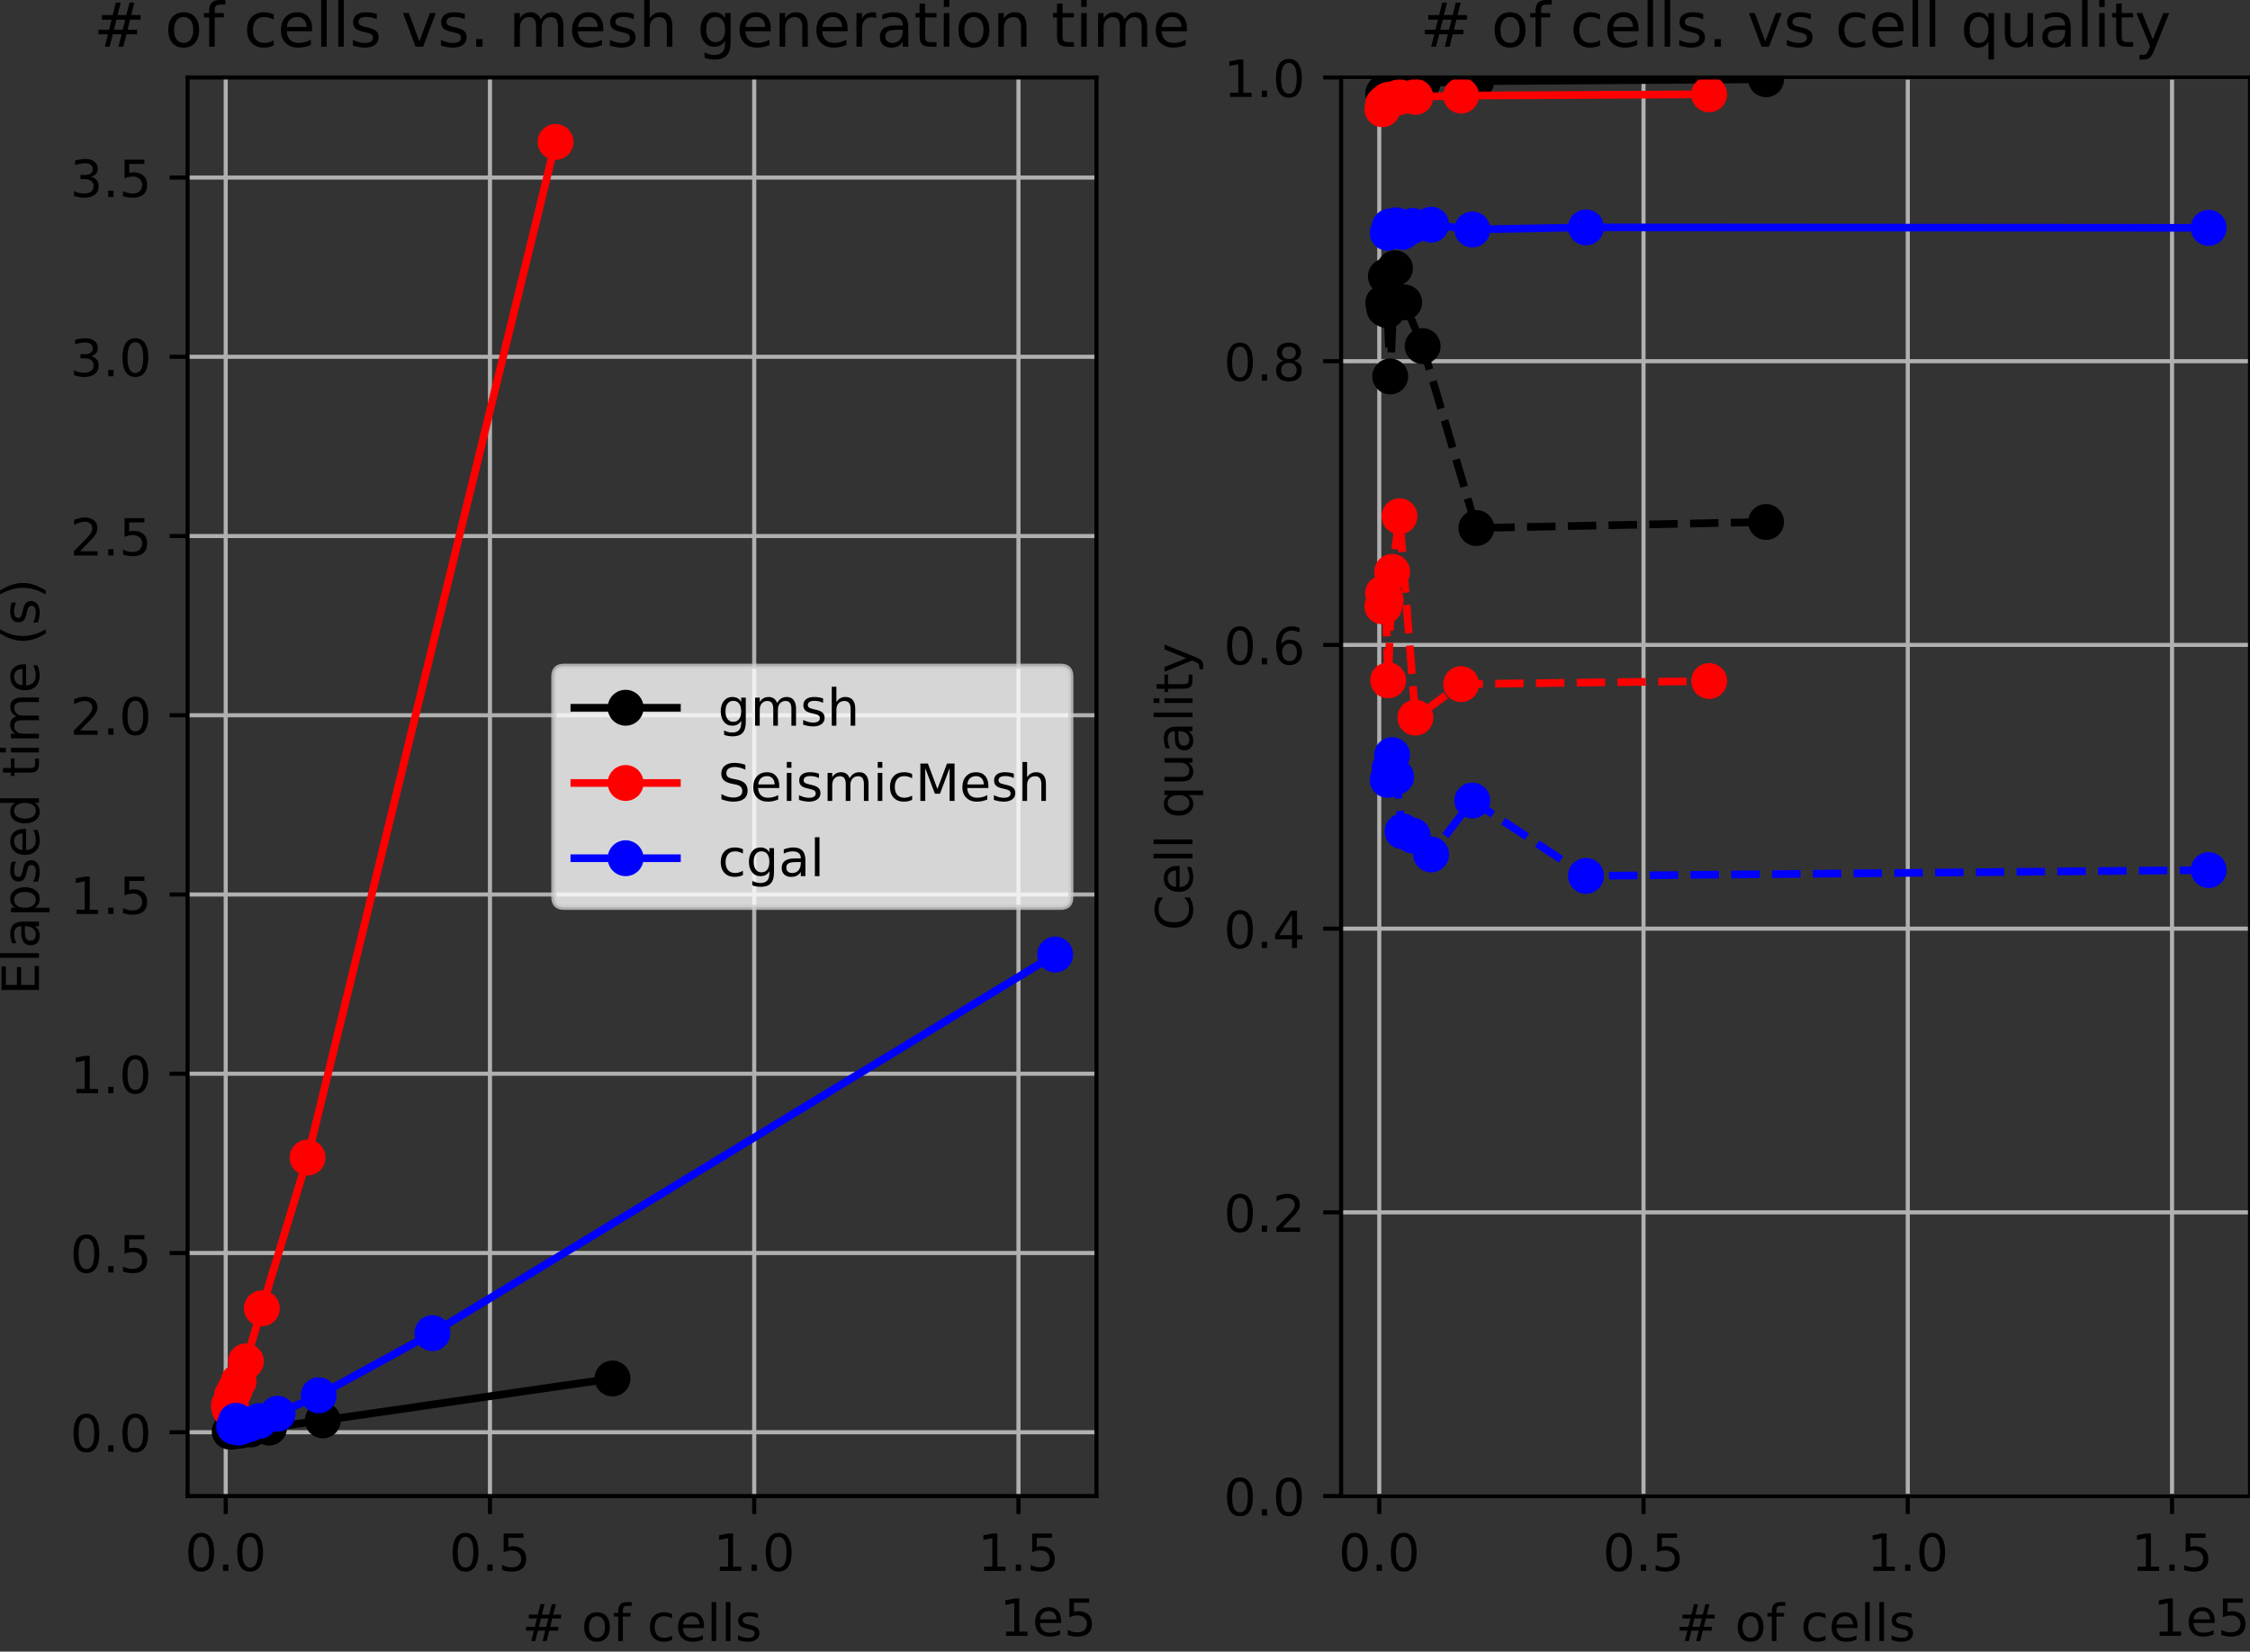 <?xml version="1.0" encoding="utf-8" standalone="no"?>
<!DOCTYPE svg PUBLIC "-//W3C//DTD SVG 1.1//EN"
  "http://www.w3.org/Graphics/SVG/1.1/DTD/svg11.dtd">
<!-- Created with matplotlib (https://matplotlib.org/) -->
<svg height="322.234pt" version="1.1" viewBox="0 0 438.861 322.234" width="438.861pt" xmlns="http://www.w3.org/2000/svg" xmlns:xlink="http://www.w3.org/1999/xlink">
 <rect x="0" y="0" width="438.861" height="322.234" fill="#333333" stroke="none"/>
 <defs>
  <style type="text/css">*{stroke-linecap:butt;stroke-linejoin:round;}</style>
 </defs>
 <g id="figure_1">
  <g id="patch_1">
   <path d="M 0 322.234 
L 438.861 322.234 
L 438.861 0 
L 0 0 
z
" style="fill:none;"/>
  </g>
  <g id="axes_1">
   <g id="patch_2">
    <path d="M 36.581 291.878 
L 213.861 291.878 
L 213.861 15.118 
L 36.581 15.118 
z
" style="fill:none;"/>
   </g>
   <g id="matplotlib.axis_1">
    <g id="xtick_1">
     <g id="line2d_1">
      <path clip-path="url(#pc0ea2ada27)" d="M 44.025 291.878 
L 44.025 15.118 
" style="fill:none;stroke:#b0b0b0;stroke-linecap:square;stroke-width:0.8;"/>
     </g>
     <g id="line2d_2">
      <defs>
       <path d="M 0 0 
L 0 3.5 
" id="md527a0ae87" style="stroke:#000000;stroke-width:0.8;"/>
      </defs>
      <g>
       <use style="stroke:#000000;stroke-width:0.8;" x="44.025" xlink:href="#md527a0ae87" y="291.878"/>
      </g>
     </g>
     <g id="text_1">
      <!-- 0.0 -->
      <g transform="translate(36.073 306.477)scale(0.1 -0.1)">
       <defs>
        <path d="M 31.781 66.406 
Q 24.172 66.406 20.328 58.906 
Q 16.5 51.422 16.5 36.375 
Q 16.5 21.391 20.328 13.891 
Q 24.172 6.391 31.781 6.391 
Q 39.453 6.391 43.281 13.891 
Q 47.125 21.391 47.125 36.375 
Q 47.125 51.422 43.281 58.906 
Q 39.453 66.406 31.781 66.406 
z
M 31.781 74.219 
Q 44.047 74.219 50.516 64.516 
Q 56.984 54.828 56.984 36.375 
Q 56.984 17.969 50.516 8.266 
Q 44.047 -1.422 31.781 -1.422 
Q 19.531 -1.422 13.062 8.266 
Q 6.594 17.969 6.594 36.375 
Q 6.594 54.828 13.062 64.516 
Q 19.531 74.219 31.781 74.219 
z
" id="DejaVuSans-48"/>
        <path d="M 10.688 12.406 
L 21 12.406 
L 21 0 
L 10.688 0 
z
" id="DejaVuSans-46"/>
       </defs>
       <use xlink:href="#DejaVuSans-48"/>
       <use x="63.623" xlink:href="#DejaVuSans-46"/>
       <use x="95.41" xlink:href="#DejaVuSans-48"/>
      </g>
     </g>
    </g>
    <g id="xtick_2">
     <g id="line2d_3">
      <path clip-path="url(#pc0ea2ada27)" d="M 95.568 291.878 
L 95.568 15.118 
" style="fill:none;stroke:#b0b0b0;stroke-linecap:square;stroke-width:0.8;"/>
     </g>
     <g id="line2d_4">
      <g>
       <use style="stroke:#000000;stroke-width:0.8;" x="95.568" xlink:href="#md527a0ae87" y="291.878"/>
      </g>
     </g>
     <g id="text_2">
      <!-- 0.5 -->
      <g transform="translate(87.616 306.477)scale(0.1 -0.1)">
       <defs>
        <path d="M 10.797 72.906 
L 49.516 72.906 
L 49.516 64.594 
L 19.828 64.594 
L 19.828 46.734 
Q 21.969 47.469 24.109 47.828 
Q 26.266 48.188 28.422 48.188 
Q 40.625 48.188 47.75 41.5 
Q 54.891 34.812 54.891 23.391 
Q 54.891 11.625 47.562 5.094 
Q 40.234 -1.422 26.906 -1.422 
Q 22.312 -1.422 17.547 -0.641 
Q 12.797 0.141 7.719 1.703 
L 7.719 11.625 
Q 12.109 9.234 16.797 8.062 
Q 21.484 6.891 26.703 6.891 
Q 35.156 6.891 40.078 11.328 
Q 45.016 15.766 45.016 23.391 
Q 45.016 31 40.078 35.438 
Q 35.156 39.891 26.703 39.891 
Q 22.75 39.891 18.812 39.016 
Q 14.891 38.141 10.797 36.281 
z
" id="DejaVuSans-53"/>
       </defs>
       <use xlink:href="#DejaVuSans-48"/>
       <use x="63.623" xlink:href="#DejaVuSans-46"/>
       <use x="95.41" xlink:href="#DejaVuSans-53"/>
      </g>
     </g>
    </g>
    <g id="xtick_3">
     <g id="line2d_5">
      <path clip-path="url(#pc0ea2ada27)" d="M 147.11 291.878 
L 147.11 15.118 
" style="fill:none;stroke:#b0b0b0;stroke-linecap:square;stroke-width:0.8;"/>
     </g>
     <g id="line2d_6">
      <g>
       <use style="stroke:#000000;stroke-width:0.8;" x="147.11" xlink:href="#md527a0ae87" y="291.878"/>
      </g>
     </g>
     <g id="text_3">
      <!-- 1.0 -->
      <g transform="translate(139.159 306.477)scale(0.1 -0.1)">
       <defs>
        <path d="M 12.406 8.297 
L 28.516 8.297 
L 28.516 63.922 
L 10.984 60.406 
L 10.984 69.391 
L 28.422 72.906 
L 38.281 72.906 
L 38.281 8.297 
L 54.391 8.297 
L 54.391 0 
L 12.406 0 
z
" id="DejaVuSans-49"/>
       </defs>
       <use xlink:href="#DejaVuSans-49"/>
       <use x="63.623" xlink:href="#DejaVuSans-46"/>
       <use x="95.41" xlink:href="#DejaVuSans-48"/>
      </g>
     </g>
    </g>
    <g id="xtick_4">
     <g id="line2d_7">
      <path clip-path="url(#pc0ea2ada27)" d="M 198.653 291.878 
L 198.653 15.118 
" style="fill:none;stroke:#b0b0b0;stroke-linecap:square;stroke-width:0.8;"/>
     </g>
     <g id="line2d_8">
      <g>
       <use style="stroke:#000000;stroke-width:0.8;" x="198.653" xlink:href="#md527a0ae87" y="291.878"/>
      </g>
     </g>
     <g id="text_4">
      <!-- 1.5 -->
      <g transform="translate(190.702 306.477)scale(0.1 -0.1)">
       <use xlink:href="#DejaVuSans-49"/>
       <use x="63.623" xlink:href="#DejaVuSans-46"/>
       <use x="95.41" xlink:href="#DejaVuSans-53"/>
      </g>
     </g>
    </g>
    <g id="text_5">
     <!-- # of cells -->
     <g transform="translate(101.825 320.155)scale(0.1 -0.1)">
      <defs>
       <path d="M 51.125 44 
L 36.922 44 
L 32.812 27.688 
L 47.125 27.688 
z
M 43.797 71.781 
L 38.719 51.516 
L 52.984 51.516 
L 58.109 71.781 
L 65.922 71.781 
L 60.891 51.516 
L 76.125 51.516 
L 76.125 44 
L 58.984 44 
L 54.984 27.688 
L 70.516 27.688 
L 70.516 20.219 
L 53.078 20.219 
L 48 0 
L 40.188 0 
L 45.219 20.219 
L 30.906 20.219 
L 25.875 0 
L 18.016 0 
L 23.094 20.219 
L 7.719 20.219 
L 7.719 27.688 
L 24.906 27.688 
L 29 44 
L 13.281 44 
L 13.281 51.516 
L 30.906 51.516 
L 35.891 71.781 
z
" id="DejaVuSans-35"/>
       <path id="DejaVuSans-32"/>
       <path d="M 30.609 48.391 
Q 23.391 48.391 19.188 42.75 
Q 14.984 37.109 14.984 27.297 
Q 14.984 17.484 19.156 11.844 
Q 23.344 6.203 30.609 6.203 
Q 37.797 6.203 41.984 11.859 
Q 46.188 17.531 46.188 27.297 
Q 46.188 37.016 41.984 42.703 
Q 37.797 48.391 30.609 48.391 
z
M 30.609 56 
Q 42.328 56 49.016 48.375 
Q 55.719 40.766 55.719 27.297 
Q 55.719 13.875 49.016 6.219 
Q 42.328 -1.422 30.609 -1.422 
Q 18.844 -1.422 12.172 6.219 
Q 5.516 13.875 5.516 27.297 
Q 5.516 40.766 12.172 48.375 
Q 18.844 56 30.609 56 
z
" id="DejaVuSans-111"/>
       <path d="M 37.109 75.984 
L 37.109 68.5 
L 28.516 68.5 
Q 23.688 68.5 21.797 66.547 
Q 19.922 64.594 19.922 59.516 
L 19.922 54.688 
L 34.719 54.688 
L 34.719 47.703 
L 19.922 47.703 
L 19.922 0 
L 10.891 0 
L 10.891 47.703 
L 2.297 47.703 
L 2.297 54.688 
L 10.891 54.688 
L 10.891 58.5 
Q 10.891 67.625 15.141 71.797 
Q 19.391 75.984 28.609 75.984 
z
" id="DejaVuSans-102"/>
       <path d="M 48.781 52.594 
L 48.781 44.188 
Q 44.969 46.297 41.141 47.344 
Q 37.312 48.391 33.406 48.391 
Q 24.656 48.391 19.812 42.844 
Q 14.984 37.312 14.984 27.297 
Q 14.984 17.281 19.812 11.734 
Q 24.656 6.203 33.406 6.203 
Q 37.312 6.203 41.141 7.25 
Q 44.969 8.297 48.781 10.406 
L 48.781 2.094 
Q 45.016 0.344 40.984 -0.531 
Q 36.969 -1.422 32.422 -1.422 
Q 20.062 -1.422 12.781 6.344 
Q 5.516 14.109 5.516 27.297 
Q 5.516 40.672 12.859 48.328 
Q 20.219 56 33.016 56 
Q 37.156 56 41.109 55.141 
Q 45.062 54.297 48.781 52.594 
z
" id="DejaVuSans-99"/>
       <path d="M 56.203 29.594 
L 56.203 25.203 
L 14.891 25.203 
Q 15.484 15.922 20.484 11.062 
Q 25.484 6.203 34.422 6.203 
Q 39.594 6.203 44.453 7.469 
Q 49.312 8.734 54.109 11.281 
L 54.109 2.781 
Q 49.266 0.734 44.188 -0.344 
Q 39.109 -1.422 33.891 -1.422 
Q 20.797 -1.422 13.156 6.188 
Q 5.516 13.812 5.516 26.812 
Q 5.516 40.234 12.766 48.109 
Q 20.016 56 32.328 56 
Q 43.359 56 49.781 48.891 
Q 56.203 41.797 56.203 29.594 
z
M 47.219 32.234 
Q 47.125 39.594 43.094 43.984 
Q 39.062 48.391 32.422 48.391 
Q 24.906 48.391 20.391 44.141 
Q 15.875 39.891 15.188 32.172 
z
" id="DejaVuSans-101"/>
       <path d="M 9.422 75.984 
L 18.406 75.984 
L 18.406 0 
L 9.422 0 
z
" id="DejaVuSans-108"/>
       <path d="M 44.281 53.078 
L 44.281 44.578 
Q 40.484 46.531 36.375 47.5 
Q 32.281 48.484 27.875 48.484 
Q 21.188 48.484 17.844 46.438 
Q 14.5 44.391 14.5 40.281 
Q 14.5 37.156 16.891 35.375 
Q 19.281 33.594 26.516 31.984 
L 29.594 31.297 
Q 39.156 29.25 43.188 25.516 
Q 47.219 21.781 47.219 15.094 
Q 47.219 7.469 41.188 3.016 
Q 35.156 -1.422 24.609 -1.422 
Q 20.219 -1.422 15.453 -0.562 
Q 10.688 0.297 5.422 2 
L 5.422 11.281 
Q 10.406 8.688 15.234 7.391 
Q 20.062 6.109 24.812 6.109 
Q 31.156 6.109 34.562 8.281 
Q 37.984 10.453 37.984 14.406 
Q 37.984 18.062 35.516 20.016 
Q 33.062 21.969 24.703 23.781 
L 21.578 24.516 
Q 13.234 26.266 9.516 29.906 
Q 5.812 33.547 5.812 39.891 
Q 5.812 47.609 11.281 51.797 
Q 16.75 56 26.812 56 
Q 31.781 56 36.172 55.266 
Q 40.578 54.547 44.281 53.078 
z
" id="DejaVuSans-115"/>
      </defs>
      <use xlink:href="#DejaVuSans-35"/>
      <use x="83.789" xlink:href="#DejaVuSans-32"/>
      <use x="115.576" xlink:href="#DejaVuSans-111"/>
      <use x="176.758" xlink:href="#DejaVuSans-102"/>
      <use x="211.963" xlink:href="#DejaVuSans-32"/>
      <use x="243.75" xlink:href="#DejaVuSans-99"/>
      <use x="298.73" xlink:href="#DejaVuSans-101"/>
      <use x="360.254" xlink:href="#DejaVuSans-108"/>
      <use x="388.037" xlink:href="#DejaVuSans-108"/>
      <use x="415.82" xlink:href="#DejaVuSans-115"/>
     </g>
    </g>
    <g id="text_6">
     <!-- 1e5 -->
     <g transform="translate(194.983 319.155)scale(0.1 -0.1)">
      <use xlink:href="#DejaVuSans-49"/>
      <use x="63.623" xlink:href="#DejaVuSans-101"/>
      <use x="125.146" xlink:href="#DejaVuSans-53"/>
     </g>
    </g>
   </g>
   <g id="matplotlib.axis_2">
    <g id="ytick_1">
     <g id="line2d_9">
      <path clip-path="url(#pc0ea2ada27)" d="M 36.581 279.426 
L 213.861 279.426 
" style="fill:none;stroke:#b0b0b0;stroke-linecap:square;stroke-width:0.8;"/>
     </g>
     <g id="line2d_10">
      <defs>
       <path d="M 0 0 
L -3.5 0 
" id="m353cabb10c" style="stroke:#000000;stroke-width:0.8;"/>
      </defs>
      <g>
       <use style="stroke:#000000;stroke-width:0.8;" x="36.581" xlink:href="#m353cabb10c" y="279.426"/>
      </g>
     </g>
     <g id="text_7">
      <!-- 0.0 -->
      <g transform="translate(13.678 283.225)scale(0.1 -0.1)">
       <use xlink:href="#DejaVuSans-48"/>
       <use x="63.623" xlink:href="#DejaVuSans-46"/>
       <use x="95.41" xlink:href="#DejaVuSans-48"/>
      </g>
     </g>
    </g>
    <g id="ytick_2">
     <g id="line2d_11">
      <path clip-path="url(#pc0ea2ada27)" d="M 36.581 244.456 
L 213.861 244.456 
" style="fill:none;stroke:#b0b0b0;stroke-linecap:square;stroke-width:0.8;"/>
     </g>
     <g id="line2d_12">
      <g>
       <use style="stroke:#000000;stroke-width:0.8;" x="36.581" xlink:href="#m353cabb10c" y="244.456"/>
      </g>
     </g>
     <g id="text_8">
      <!-- 0.5 -->
      <g transform="translate(13.678 248.256)scale(0.1 -0.1)">
       <use xlink:href="#DejaVuSans-48"/>
       <use x="63.623" xlink:href="#DejaVuSans-46"/>
       <use x="95.41" xlink:href="#DejaVuSans-53"/>
      </g>
     </g>
    </g>
    <g id="ytick_3">
     <g id="line2d_13">
      <path clip-path="url(#pc0ea2ada27)" d="M 36.581 209.487 
L 213.861 209.487 
" style="fill:none;stroke:#b0b0b0;stroke-linecap:square;stroke-width:0.8;"/>
     </g>
     <g id="line2d_14">
      <g>
       <use style="stroke:#000000;stroke-width:0.8;" x="36.581" xlink:href="#m353cabb10c" y="209.487"/>
      </g>
     </g>
     <g id="text_9">
      <!-- 1.0 -->
      <g transform="translate(13.678 213.286)scale(0.1 -0.1)">
       <use xlink:href="#DejaVuSans-49"/>
       <use x="63.623" xlink:href="#DejaVuSans-46"/>
       <use x="95.41" xlink:href="#DejaVuSans-48"/>
      </g>
     </g>
    </g>
    <g id="ytick_4">
     <g id="line2d_15">
      <path clip-path="url(#pc0ea2ada27)" d="M 36.581 174.517 
L 213.861 174.517 
" style="fill:none;stroke:#b0b0b0;stroke-linecap:square;stroke-width:0.8;"/>
     </g>
     <g id="line2d_16">
      <g>
       <use style="stroke:#000000;stroke-width:0.8;" x="36.581" xlink:href="#m353cabb10c" y="174.517"/>
      </g>
     </g>
     <g id="text_10">
      <!-- 1.5 -->
      <g transform="translate(13.678 178.316)scale(0.1 -0.1)">
       <use xlink:href="#DejaVuSans-49"/>
       <use x="63.623" xlink:href="#DejaVuSans-46"/>
       <use x="95.41" xlink:href="#DejaVuSans-53"/>
      </g>
     </g>
    </g>
    <g id="ytick_5">
     <g id="line2d_17">
      <path clip-path="url(#pc0ea2ada27)" d="M 36.581 139.548 
L 213.861 139.548 
" style="fill:none;stroke:#b0b0b0;stroke-linecap:square;stroke-width:0.8;"/>
     </g>
     <g id="line2d_18">
      <g>
       <use style="stroke:#000000;stroke-width:0.8;" x="36.581" xlink:href="#m353cabb10c" y="139.548"/>
      </g>
     </g>
     <g id="text_11">
      <!-- 2.0 -->
      <g transform="translate(13.678 143.347)scale(0.1 -0.1)">
       <defs>
        <path d="M 19.188 8.297 
L 53.609 8.297 
L 53.609 0 
L 7.328 0 
L 7.328 8.297 
Q 12.938 14.109 22.625 23.891 
Q 32.328 33.688 34.812 36.531 
Q 39.547 41.844 41.422 45.531 
Q 43.312 49.219 43.312 52.781 
Q 43.312 58.594 39.234 62.25 
Q 35.156 65.922 28.609 65.922 
Q 23.969 65.922 18.812 64.312 
Q 13.672 62.703 7.812 59.422 
L 7.812 69.391 
Q 13.766 71.781 18.938 73 
Q 24.125 74.219 28.422 74.219 
Q 39.75 74.219 46.484 68.547 
Q 53.219 62.891 53.219 53.422 
Q 53.219 48.922 51.531 44.891 
Q 49.859 40.875 45.406 35.406 
Q 44.188 33.984 37.641 27.219 
Q 31.109 20.453 19.188 8.297 
z
" id="DejaVuSans-50"/>
       </defs>
       <use xlink:href="#DejaVuSans-50"/>
       <use x="63.623" xlink:href="#DejaVuSans-46"/>
       <use x="95.41" xlink:href="#DejaVuSans-48"/>
      </g>
     </g>
    </g>
    <g id="ytick_6">
     <g id="line2d_19">
      <path clip-path="url(#pc0ea2ada27)" d="M 36.581 104.578 
L 213.861 104.578 
" style="fill:none;stroke:#b0b0b0;stroke-linecap:square;stroke-width:0.8;"/>
     </g>
     <g id="line2d_20">
      <g>
       <use style="stroke:#000000;stroke-width:0.8;" x="36.581" xlink:href="#m353cabb10c" y="104.578"/>
      </g>
     </g>
     <g id="text_12">
      <!-- 2.5 -->
      <g transform="translate(13.678 108.377)scale(0.1 -0.1)">
       <use xlink:href="#DejaVuSans-50"/>
       <use x="63.623" xlink:href="#DejaVuSans-46"/>
       <use x="95.41" xlink:href="#DejaVuSans-53"/>
      </g>
     </g>
    </g>
    <g id="ytick_7">
     <g id="line2d_21">
      <path clip-path="url(#pc0ea2ada27)" d="M 36.581 69.609 
L 213.861 69.609 
" style="fill:none;stroke:#b0b0b0;stroke-linecap:square;stroke-width:0.8;"/>
     </g>
     <g id="line2d_22">
      <g>
       <use style="stroke:#000000;stroke-width:0.8;" x="36.581" xlink:href="#m353cabb10c" y="69.609"/>
      </g>
     </g>
     <g id="text_13">
      <!-- 3.0 -->
      <g transform="translate(13.678 73.408)scale(0.1 -0.1)">
       <defs>
        <path d="M 40.578 39.312 
Q 47.656 37.797 51.625 33 
Q 55.609 28.219 55.609 21.188 
Q 55.609 10.406 48.188 4.484 
Q 40.766 -1.422 27.094 -1.422 
Q 22.516 -1.422 17.656 -0.516 
Q 12.797 0.391 7.625 2.203 
L 7.625 11.719 
Q 11.719 9.328 16.594 8.109 
Q 21.484 6.891 26.812 6.891 
Q 36.078 6.891 40.938 10.547 
Q 45.797 14.203 45.797 21.188 
Q 45.797 27.641 41.281 31.266 
Q 36.766 34.906 28.719 34.906 
L 20.219 34.906 
L 20.219 43.016 
L 29.109 43.016 
Q 36.375 43.016 40.234 45.922 
Q 44.094 48.828 44.094 54.297 
Q 44.094 59.906 40.109 62.906 
Q 36.141 65.922 28.719 65.922 
Q 24.656 65.922 20.016 65.031 
Q 15.375 64.156 9.812 62.312 
L 9.812 71.094 
Q 15.438 72.656 20.344 73.438 
Q 25.25 74.219 29.594 74.219 
Q 40.828 74.219 47.359 69.109 
Q 53.906 64.016 53.906 55.328 
Q 53.906 49.266 50.438 45.094 
Q 46.969 40.922 40.578 39.312 
z
" id="DejaVuSans-51"/>
       </defs>
       <use xlink:href="#DejaVuSans-51"/>
       <use x="63.623" xlink:href="#DejaVuSans-46"/>
       <use x="95.41" xlink:href="#DejaVuSans-48"/>
      </g>
     </g>
    </g>
    <g id="ytick_8">
     <g id="line2d_23">
      <path clip-path="url(#pc0ea2ada27)" d="M 36.581 34.639 
L 213.861 34.639 
" style="fill:none;stroke:#b0b0b0;stroke-linecap:square;stroke-width:0.8;"/>
     </g>
     <g id="line2d_24">
      <g>
       <use style="stroke:#000000;stroke-width:0.8;" x="36.581" xlink:href="#m353cabb10c" y="34.639"/>
      </g>
     </g>
     <g id="text_14">
      <!-- 3.5 -->
      <g transform="translate(13.678 38.438)scale(0.1 -0.1)">
       <use xlink:href="#DejaVuSans-51"/>
       <use x="63.623" xlink:href="#DejaVuSans-46"/>
       <use x="95.41" xlink:href="#DejaVuSans-53"/>
      </g>
     </g>
    </g>
    <g id="text_15">
     <!-- Elapsed time (s) -->
     <g transform="translate(7.598 194.121)rotate(-90)scale(0.1 -0.1)">
      <defs>
       <path d="M 9.812 72.906 
L 55.906 72.906 
L 55.906 64.594 
L 19.672 64.594 
L 19.672 43.016 
L 54.391 43.016 
L 54.391 34.719 
L 19.672 34.719 
L 19.672 8.297 
L 56.781 8.297 
L 56.781 0 
L 9.812 0 
z
" id="DejaVuSans-69"/>
       <path d="M 34.281 27.484 
Q 23.391 27.484 19.188 25 
Q 14.984 22.516 14.984 16.5 
Q 14.984 11.719 18.141 8.906 
Q 21.297 6.109 26.703 6.109 
Q 34.188 6.109 38.703 11.406 
Q 43.219 16.703 43.219 25.484 
L 43.219 27.484 
z
M 52.203 31.203 
L 52.203 0 
L 43.219 0 
L 43.219 8.297 
Q 40.141 3.328 35.547 0.953 
Q 30.953 -1.422 24.312 -1.422 
Q 15.922 -1.422 10.953 3.297 
Q 6 8.016 6 15.922 
Q 6 25.141 12.172 29.828 
Q 18.359 34.516 30.609 34.516 
L 43.219 34.516 
L 43.219 35.406 
Q 43.219 41.609 39.141 45 
Q 35.062 48.391 27.688 48.391 
Q 23 48.391 18.547 47.266 
Q 14.109 46.141 10.016 43.891 
L 10.016 52.203 
Q 14.938 54.109 19.578 55.047 
Q 24.219 56 28.609 56 
Q 40.484 56 46.344 49.844 
Q 52.203 43.703 52.203 31.203 
z
" id="DejaVuSans-97"/>
       <path d="M 18.109 8.203 
L 18.109 -20.797 
L 9.078 -20.797 
L 9.078 54.688 
L 18.109 54.688 
L 18.109 46.391 
Q 20.953 51.266 25.266 53.625 
Q 29.594 56 35.594 56 
Q 45.562 56 51.781 48.094 
Q 58.016 40.188 58.016 27.297 
Q 58.016 14.406 51.781 6.484 
Q 45.562 -1.422 35.594 -1.422 
Q 29.594 -1.422 25.266 0.953 
Q 20.953 3.328 18.109 8.203 
z
M 48.688 27.297 
Q 48.688 37.203 44.609 42.844 
Q 40.531 48.484 33.406 48.484 
Q 26.266 48.484 22.188 42.844 
Q 18.109 37.203 18.109 27.297 
Q 18.109 17.391 22.188 11.75 
Q 26.266 6.109 33.406 6.109 
Q 40.531 6.109 44.609 11.75 
Q 48.688 17.391 48.688 27.297 
z
" id="DejaVuSans-112"/>
       <path d="M 45.406 46.391 
L 45.406 75.984 
L 54.391 75.984 
L 54.391 0 
L 45.406 0 
L 45.406 8.203 
Q 42.578 3.328 38.25 0.953 
Q 33.938 -1.422 27.875 -1.422 
Q 17.969 -1.422 11.734 6.484 
Q 5.516 14.406 5.516 27.297 
Q 5.516 40.188 11.734 48.094 
Q 17.969 56 27.875 56 
Q 33.938 56 38.25 53.625 
Q 42.578 51.266 45.406 46.391 
z
M 14.797 27.297 
Q 14.797 17.391 18.875 11.75 
Q 22.953 6.109 30.078 6.109 
Q 37.203 6.109 41.297 11.75 
Q 45.406 17.391 45.406 27.297 
Q 45.406 37.203 41.297 42.844 
Q 37.203 48.484 30.078 48.484 
Q 22.953 48.484 18.875 42.844 
Q 14.797 37.203 14.797 27.297 
z
" id="DejaVuSans-100"/>
       <path d="M 18.312 70.219 
L 18.312 54.688 
L 36.812 54.688 
L 36.812 47.703 
L 18.312 47.703 
L 18.312 18.016 
Q 18.312 11.328 20.141 9.422 
Q 21.969 7.516 27.594 7.516 
L 36.812 7.516 
L 36.812 0 
L 27.594 0 
Q 17.188 0 13.234 3.875 
Q 9.281 7.766 9.281 18.016 
L 9.281 47.703 
L 2.688 47.703 
L 2.688 54.688 
L 9.281 54.688 
L 9.281 70.219 
z
" id="DejaVuSans-116"/>
       <path d="M 9.422 54.688 
L 18.406 54.688 
L 18.406 0 
L 9.422 0 
z
M 9.422 75.984 
L 18.406 75.984 
L 18.406 64.594 
L 9.422 64.594 
z
" id="DejaVuSans-105"/>
       <path d="M 52 44.188 
Q 55.375 50.25 60.062 53.125 
Q 64.75 56 71.094 56 
Q 79.641 56 84.281 50.016 
Q 88.922 44.047 88.922 33.016 
L 88.922 0 
L 79.891 0 
L 79.891 32.719 
Q 79.891 40.578 77.094 44.375 
Q 74.312 48.188 68.609 48.188 
Q 61.625 48.188 57.562 43.547 
Q 53.516 38.922 53.516 30.906 
L 53.516 0 
L 44.484 0 
L 44.484 32.719 
Q 44.484 40.625 41.703 44.406 
Q 38.922 48.188 33.109 48.188 
Q 26.219 48.188 22.156 43.531 
Q 18.109 38.875 18.109 30.906 
L 18.109 0 
L 9.078 0 
L 9.078 54.688 
L 18.109 54.688 
L 18.109 46.188 
Q 21.188 51.219 25.484 53.609 
Q 29.781 56 35.688 56 
Q 41.656 56 45.828 52.969 
Q 50 49.953 52 44.188 
z
" id="DejaVuSans-109"/>
       <path d="M 31 75.875 
Q 24.469 64.656 21.281 53.656 
Q 18.109 42.672 18.109 31.391 
Q 18.109 20.125 21.312 9.062 
Q 24.516 -2 31 -13.188 
L 23.188 -13.188 
Q 15.875 -1.703 12.234 9.375 
Q 8.594 20.453 8.594 31.391 
Q 8.594 42.281 12.203 53.312 
Q 15.828 64.359 23.188 75.875 
z
" id="DejaVuSans-40"/>
       <path d="M 8.016 75.875 
L 15.828 75.875 
Q 23.141 64.359 26.781 53.312 
Q 30.422 42.281 30.422 31.391 
Q 30.422 20.453 26.781 9.375 
Q 23.141 -1.703 15.828 -13.188 
L 8.016 -13.188 
Q 14.5 -2 17.703 9.062 
Q 20.906 20.125 20.906 31.391 
Q 20.906 42.672 17.703 53.656 
Q 14.5 64.656 8.016 75.875 
z
" id="DejaVuSans-41"/>
      </defs>
      <use xlink:href="#DejaVuSans-69"/>
      <use x="63.184" xlink:href="#DejaVuSans-108"/>
      <use x="90.967" xlink:href="#DejaVuSans-97"/>
      <use x="152.246" xlink:href="#DejaVuSans-112"/>
      <use x="215.723" xlink:href="#DejaVuSans-115"/>
      <use x="267.822" xlink:href="#DejaVuSans-101"/>
      <use x="329.346" xlink:href="#DejaVuSans-100"/>
      <use x="392.822" xlink:href="#DejaVuSans-32"/>
      <use x="424.609" xlink:href="#DejaVuSans-116"/>
      <use x="463.818" xlink:href="#DejaVuSans-105"/>
      <use x="491.602" xlink:href="#DejaVuSans-109"/>
      <use x="589.014" xlink:href="#DejaVuSans-101"/>
      <use x="650.537" xlink:href="#DejaVuSans-32"/>
      <use x="682.324" xlink:href="#DejaVuSans-40"/>
      <use x="721.338" xlink:href="#DejaVuSans-115"/>
      <use x="773.438" xlink:href="#DejaVuSans-41"/>
     </g>
    </g>
   </g>
   <g id="line2d_25">
    <path clip-path="url(#pc0ea2ada27)" d="M 44.805 279.298 
L 45.039 279.263 
L 45.317 279.267 
L 45.606 279.213 
L 46.16 279.171 
L 47.083 279.07 
L 48.883 278.888 
L 52.484 278.528 
L 62.963 277.113 
L 119.471 268.936 
" style="fill:none;stroke:#000000;stroke-linecap:square;stroke-width:1.5;"/>
    <defs>
     <path d="M 0 3 
C 0.796 3 1.559 2.684 2.121 2.121 
C 2.684 1.559 3 0.796 3 0 
C 3 -0.796 2.684 -1.559 2.121 -2.121 
C 1.559 -2.684 0.796 -3 0 -3 
C -0.796 -3 -1.559 -2.684 -2.121 -2.121 
C -2.684 -1.559 -3 -0.796 -3 0 
C -3 0.796 -2.684 1.559 -2.121 2.121 
C -1.559 2.684 -0.796 3 0 3 
z
" id="me9052d6e27" style="stroke:#000000;"/>
    </defs>
    <g clip-path="url(#pc0ea2ada27)">
     <use style="stroke:#000000;" x="44.805" xlink:href="#me9052d6e27" y="279.298"/>
     <use style="stroke:#000000;" x="45.039" xlink:href="#me9052d6e27" y="279.263"/>
     <use style="stroke:#000000;" x="45.317" xlink:href="#me9052d6e27" y="279.267"/>
     <use style="stroke:#000000;" x="45.606" xlink:href="#me9052d6e27" y="279.213"/>
     <use style="stroke:#000000;" x="46.16" xlink:href="#me9052d6e27" y="279.171"/>
     <use style="stroke:#000000;" x="47.083" xlink:href="#me9052d6e27" y="279.07"/>
     <use style="stroke:#000000;" x="48.883" xlink:href="#me9052d6e27" y="278.888"/>
     <use style="stroke:#000000;" x="52.484" xlink:href="#me9052d6e27" y="278.528"/>
     <use style="stroke:#000000;" x="62.963" xlink:href="#me9052d6e27" y="277.113"/>
     <use style="stroke:#000000;" x="119.471" xlink:href="#me9052d6e27" y="268.936"/>
    </g>
   </g>
   <g id="line2d_26">
    <path clip-path="url(#pc0ea2ada27)" d="M 44.639 274.204 
L 44.774 274.903 
L 44.987 274.038 
L 45.284 272.17 
L 45.754 271.253 
L 46.544 269.519 
L 47.969 265.595 
L 51.075 255.244 
L 59.991 225.834 
L 108.367 27.698 
" style="fill:none;stroke:#ff0000;stroke-linecap:square;stroke-width:1.5;"/>
    <defs>
     <path d="M 0 3 
C 0.796 3 1.559 2.684 2.121 2.121 
C 2.684 1.559 3 0.796 3 0 
C 3 -0.796 2.684 -1.559 2.121 -2.121 
C 1.559 -2.684 0.796 -3 0 -3 
C -0.796 -3 -1.559 -2.684 -2.121 -2.121 
C -2.684 -1.559 -3 -0.796 -3 0 
C -3 0.796 -2.684 1.559 -2.121 2.121 
C -1.559 2.684 -0.796 3 0 3 
z
" id="mb159ffd3da" style="stroke:#ff0000;"/>
    </defs>
    <g clip-path="url(#pc0ea2ada27)">
     <use style="fill:#ff0000;stroke:#ff0000;" x="44.639" xlink:href="#mb159ffd3da" y="274.204"/>
     <use style="fill:#ff0000;stroke:#ff0000;" x="44.774" xlink:href="#mb159ffd3da" y="274.903"/>
     <use style="fill:#ff0000;stroke:#ff0000;" x="44.987" xlink:href="#mb159ffd3da" y="274.038"/>
     <use style="fill:#ff0000;stroke:#ff0000;" x="45.284" xlink:href="#mb159ffd3da" y="272.17"/>
     <use style="fill:#ff0000;stroke:#ff0000;" x="45.754" xlink:href="#mb159ffd3da" y="271.253"/>
     <use style="fill:#ff0000;stroke:#ff0000;" x="46.544" xlink:href="#mb159ffd3da" y="269.519"/>
     <use style="fill:#ff0000;stroke:#ff0000;" x="47.969" xlink:href="#mb159ffd3da" y="265.595"/>
     <use style="fill:#ff0000;stroke:#ff0000;" x="51.075" xlink:href="#mb159ffd3da" y="255.244"/>
     <use style="fill:#ff0000;stroke:#ff0000;" x="59.991" xlink:href="#mb159ffd3da" y="225.834"/>
     <use style="fill:#ff0000;stroke:#ff0000;" x="108.367" xlink:href="#mb159ffd3da" y="27.698"/>
    </g>
   </g>
   <g id="line2d_27">
    <path clip-path="url(#pc0ea2ada27)" d="M 45.664 278.338 
L 46.056 277.184 
L 46.53 278.522 
L 47.317 278.26 
L 48.571 277.833 
L 50.55 277.239 
L 54.141 275.814 
L 62.174 272.217 
L 84.343 260.093 
L 205.803 186.23 
" style="fill:none;stroke:#0000ff;stroke-linecap:square;stroke-width:1.5;"/>
    <defs>
     <path d="M 0 3 
C 0.796 3 1.559 2.684 2.121 2.121 
C 2.684 1.559 3 0.796 3 0 
C 3 -0.796 2.684 -1.559 2.121 -2.121 
C 1.559 -2.684 0.796 -3 0 -3 
C -0.796 -3 -1.559 -2.684 -2.121 -2.121 
C -2.684 -1.559 -3 -0.796 -3 0 
C -3 0.796 -2.684 1.559 -2.121 2.121 
C -1.559 2.684 -0.796 3 0 3 
z
" id="mb5bbdab74a" style="stroke:#0000ff;"/>
    </defs>
    <g clip-path="url(#pc0ea2ada27)">
     <use style="fill:#0000ff;stroke:#0000ff;" x="45.664" xlink:href="#mb5bbdab74a" y="278.338"/>
     <use style="fill:#0000ff;stroke:#0000ff;" x="46.056" xlink:href="#mb5bbdab74a" y="277.184"/>
     <use style="fill:#0000ff;stroke:#0000ff;" x="46.53" xlink:href="#mb5bbdab74a" y="278.522"/>
     <use style="fill:#0000ff;stroke:#0000ff;" x="47.317" xlink:href="#mb5bbdab74a" y="278.26"/>
     <use style="fill:#0000ff;stroke:#0000ff;" x="48.571" xlink:href="#mb5bbdab74a" y="277.833"/>
     <use style="fill:#0000ff;stroke:#0000ff;" x="50.55" xlink:href="#mb5bbdab74a" y="277.239"/>
     <use style="fill:#0000ff;stroke:#0000ff;" x="54.141" xlink:href="#mb5bbdab74a" y="275.814"/>
     <use style="fill:#0000ff;stroke:#0000ff;" x="62.174" xlink:href="#mb5bbdab74a" y="272.217"/>
     <use style="fill:#0000ff;stroke:#0000ff;" x="84.343" xlink:href="#mb5bbdab74a" y="260.093"/>
     <use style="fill:#0000ff;stroke:#0000ff;" x="205.803" xlink:href="#mb5bbdab74a" y="186.23"/>
    </g>
   </g>
   <g id="patch_3">
    <path d="M 36.581 291.878 
L 36.581 15.118 
" style="fill:none;stroke:#000000;stroke-linecap:square;stroke-linejoin:miter;stroke-width:0.8;"/>
   </g>
   <g id="patch_4">
    <path d="M 213.861 291.878 
L 213.861 15.118 
" style="fill:none;stroke:#000000;stroke-linecap:square;stroke-linejoin:miter;stroke-width:0.8;"/>
   </g>
   <g id="patch_5">
    <path d="M 36.581 291.878 
L 213.861 291.878 
" style="fill:none;stroke:#000000;stroke-linecap:square;stroke-linejoin:miter;stroke-width:0.8;"/>
   </g>
   <g id="patch_6">
    <path d="M 36.581 15.118 
L 213.861 15.118 
" style="fill:none;stroke:#000000;stroke-linecap:square;stroke-linejoin:miter;stroke-width:0.8;"/>
   </g>
   <g id="text_16">
    <!-- # of cells vs. mesh generation time -->
    <g transform="translate(18.283 9.118)scale(0.12 -0.12)">
     <defs>
      <path d="M 2.984 54.688 
L 12.5 54.688 
L 29.594 8.797 
L 46.688 54.688 
L 56.203 54.688 
L 35.688 0 
L 23.484 0 
z
" id="DejaVuSans-118"/>
      <path d="M 54.891 33.016 
L 54.891 0 
L 45.906 0 
L 45.906 32.719 
Q 45.906 40.484 42.875 44.328 
Q 39.844 48.188 33.797 48.188 
Q 26.516 48.188 22.312 43.547 
Q 18.109 38.922 18.109 30.906 
L 18.109 0 
L 9.078 0 
L 9.078 75.984 
L 18.109 75.984 
L 18.109 46.188 
Q 21.344 51.125 25.703 53.562 
Q 30.078 56 35.797 56 
Q 45.219 56 50.047 50.172 
Q 54.891 44.344 54.891 33.016 
z
" id="DejaVuSans-104"/>
      <path d="M 45.406 27.984 
Q 45.406 37.75 41.375 43.109 
Q 37.359 48.484 30.078 48.484 
Q 22.859 48.484 18.828 43.109 
Q 14.797 37.75 14.797 27.984 
Q 14.797 18.266 18.828 12.891 
Q 22.859 7.516 30.078 7.516 
Q 37.359 7.516 41.375 12.891 
Q 45.406 18.266 45.406 27.984 
z
M 54.391 6.781 
Q 54.391 -7.172 48.188 -13.984 
Q 42 -20.797 29.203 -20.797 
Q 24.469 -20.797 20.266 -20.094 
Q 16.062 -19.391 12.109 -17.922 
L 12.109 -9.188 
Q 16.062 -11.328 19.922 -12.344 
Q 23.781 -13.375 27.781 -13.375 
Q 36.625 -13.375 41.016 -8.766 
Q 45.406 -4.156 45.406 5.172 
L 45.406 9.625 
Q 42.625 4.781 38.281 2.391 
Q 33.938 0 27.875 0 
Q 17.828 0 11.672 7.656 
Q 5.516 15.328 5.516 27.984 
Q 5.516 40.672 11.672 48.328 
Q 17.828 56 27.875 56 
Q 33.938 56 38.281 53.609 
Q 42.625 51.219 45.406 46.391 
L 45.406 54.688 
L 54.391 54.688 
z
" id="DejaVuSans-103"/>
      <path d="M 54.891 33.016 
L 54.891 0 
L 45.906 0 
L 45.906 32.719 
Q 45.906 40.484 42.875 44.328 
Q 39.844 48.188 33.797 48.188 
Q 26.516 48.188 22.312 43.547 
Q 18.109 38.922 18.109 30.906 
L 18.109 0 
L 9.078 0 
L 9.078 54.688 
L 18.109 54.688 
L 18.109 46.188 
Q 21.344 51.125 25.703 53.562 
Q 30.078 56 35.797 56 
Q 45.219 56 50.047 50.172 
Q 54.891 44.344 54.891 33.016 
z
" id="DejaVuSans-110"/>
      <path d="M 41.109 46.297 
Q 39.594 47.172 37.812 47.578 
Q 36.031 48 33.891 48 
Q 26.266 48 22.188 43.047 
Q 18.109 38.094 18.109 28.812 
L 18.109 0 
L 9.078 0 
L 9.078 54.688 
L 18.109 54.688 
L 18.109 46.188 
Q 20.953 51.172 25.484 53.578 
Q 30.031 56 36.531 56 
Q 37.453 56 38.578 55.875 
Q 39.703 55.766 41.062 55.516 
z
" id="DejaVuSans-114"/>
     </defs>
     <use xlink:href="#DejaVuSans-35"/>
     <use x="83.789" xlink:href="#DejaVuSans-32"/>
     <use x="115.576" xlink:href="#DejaVuSans-111"/>
     <use x="176.758" xlink:href="#DejaVuSans-102"/>
     <use x="211.963" xlink:href="#DejaVuSans-32"/>
     <use x="243.75" xlink:href="#DejaVuSans-99"/>
     <use x="298.73" xlink:href="#DejaVuSans-101"/>
     <use x="360.254" xlink:href="#DejaVuSans-108"/>
     <use x="388.037" xlink:href="#DejaVuSans-108"/>
     <use x="415.82" xlink:href="#DejaVuSans-115"/>
     <use x="467.92" xlink:href="#DejaVuSans-32"/>
     <use x="499.707" xlink:href="#DejaVuSans-118"/>
     <use x="558.887" xlink:href="#DejaVuSans-115"/>
     <use x="610.986" xlink:href="#DejaVuSans-46"/>
     <use x="642.773" xlink:href="#DejaVuSans-32"/>
     <use x="674.561" xlink:href="#DejaVuSans-109"/>
     <use x="771.973" xlink:href="#DejaVuSans-101"/>
     <use x="833.496" xlink:href="#DejaVuSans-115"/>
     <use x="885.596" xlink:href="#DejaVuSans-104"/>
     <use x="948.975" xlink:href="#DejaVuSans-32"/>
     <use x="980.762" xlink:href="#DejaVuSans-103"/>
     <use x="1044.238" xlink:href="#DejaVuSans-101"/>
     <use x="1105.762" xlink:href="#DejaVuSans-110"/>
     <use x="1169.141" xlink:href="#DejaVuSans-101"/>
     <use x="1230.664" xlink:href="#DejaVuSans-114"/>
     <use x="1271.777" xlink:href="#DejaVuSans-97"/>
     <use x="1333.057" xlink:href="#DejaVuSans-116"/>
     <use x="1372.266" xlink:href="#DejaVuSans-105"/>
     <use x="1400.049" xlink:href="#DejaVuSans-111"/>
     <use x="1461.23" xlink:href="#DejaVuSans-110"/>
     <use x="1524.609" xlink:href="#DejaVuSans-32"/>
     <use x="1556.396" xlink:href="#DejaVuSans-116"/>
     <use x="1595.605" xlink:href="#DejaVuSans-105"/>
     <use x="1623.389" xlink:href="#DejaVuSans-109"/>
     <use x="1720.801" xlink:href="#DejaVuSans-101"/>
    </g>
   </g>
   <g id="legend_1">
    <g id="patch_7">
     <path d="M 110.027 177.015 
L 206.861 177.015 
Q 208.861 177.015 208.861 175.015 
L 208.861 131.981 
Q 208.861 129.981 206.861 129.981 
L 110.027 129.981 
Q 108.027 129.981 108.027 131.981 
L 108.027 175.015 
Q 108.027 177.015 110.027 177.015 
z
" style="fill:#ffffff;opacity:0.8;stroke:#cccccc;stroke-linejoin:miter;"/>
    </g>
    <g id="line2d_28">
     <path d="M 112.027 138.079 
L 132.027 138.079 
" style="fill:none;stroke:#000000;stroke-linecap:square;stroke-width:1.5;"/>
    </g>
    <g id="line2d_29">
     <g>
      <use style="stroke:#000000;" x="122.027" xlink:href="#me9052d6e27" y="138.079"/>
     </g>
    </g>
    <g id="text_17">
     <!-- gmsh -->
     <g transform="translate(140.027 141.579)scale(0.1 -0.1)">
      <use xlink:href="#DejaVuSans-103"/>
      <use x="63.477" xlink:href="#DejaVuSans-109"/>
      <use x="160.889" xlink:href="#DejaVuSans-115"/>
      <use x="212.988" xlink:href="#DejaVuSans-104"/>
     </g>
    </g>
    <g id="line2d_30">
     <path d="M 112.027 152.757 
L 132.027 152.757 
" style="fill:none;stroke:#ff0000;stroke-linecap:square;stroke-width:1.5;"/>
    </g>
    <g id="line2d_31">
     <g>
      <use style="fill:#ff0000;stroke:#ff0000;" x="122.027" xlink:href="#mb159ffd3da" y="152.757"/>
     </g>
    </g>
    <g id="text_18">
     <!-- SeismicMesh -->
     <g transform="translate(140.027 156.257)scale(0.1 -0.1)">
      <defs>
       <path d="M 53.516 70.516 
L 53.516 60.891 
Q 47.906 63.578 42.922 64.891 
Q 37.938 66.219 33.297 66.219 
Q 25.25 66.219 20.875 63.094 
Q 16.5 59.969 16.5 54.203 
Q 16.5 49.359 19.406 46.891 
Q 22.312 44.438 30.422 42.922 
L 36.375 41.703 
Q 47.406 39.594 52.656 34.297 
Q 57.906 29 57.906 20.125 
Q 57.906 9.516 50.797 4.047 
Q 43.703 -1.422 29.984 -1.422 
Q 24.812 -1.422 18.969 -0.25 
Q 13.141 0.922 6.891 3.219 
L 6.891 13.375 
Q 12.891 10.016 18.656 8.297 
Q 24.422 6.594 29.984 6.594 
Q 38.422 6.594 43.016 9.906 
Q 47.609 13.234 47.609 19.391 
Q 47.609 24.75 44.312 27.781 
Q 41.016 30.812 33.5 32.328 
L 27.484 33.5 
Q 16.453 35.688 11.516 40.375 
Q 6.594 45.062 6.594 53.422 
Q 6.594 63.094 13.406 68.656 
Q 20.219 74.219 32.172 74.219 
Q 37.312 74.219 42.625 73.281 
Q 47.953 72.359 53.516 70.516 
z
" id="DejaVuSans-83"/>
       <path d="M 9.812 72.906 
L 24.516 72.906 
L 43.109 23.297 
L 61.812 72.906 
L 76.516 72.906 
L 76.516 0 
L 66.891 0 
L 66.891 64.016 
L 48.094 14.016 
L 38.188 14.016 
L 19.391 64.016 
L 19.391 0 
L 9.812 0 
z
" id="DejaVuSans-77"/>
      </defs>
      <use xlink:href="#DejaVuSans-83"/>
      <use x="63.477" xlink:href="#DejaVuSans-101"/>
      <use x="125" xlink:href="#DejaVuSans-105"/>
      <use x="152.783" xlink:href="#DejaVuSans-115"/>
      <use x="204.883" xlink:href="#DejaVuSans-109"/>
      <use x="302.295" xlink:href="#DejaVuSans-105"/>
      <use x="330.078" xlink:href="#DejaVuSans-99"/>
      <use x="385.059" xlink:href="#DejaVuSans-77"/>
      <use x="471.338" xlink:href="#DejaVuSans-101"/>
      <use x="532.861" xlink:href="#DejaVuSans-115"/>
      <use x="584.961" xlink:href="#DejaVuSans-104"/>
     </g>
    </g>
    <g id="line2d_32">
     <path d="M 112.027 167.436 
L 132.027 167.436 
" style="fill:none;stroke:#0000ff;stroke-linecap:square;stroke-width:1.5;"/>
    </g>
    <g id="line2d_33">
     <g>
      <use style="fill:#0000ff;stroke:#0000ff;" x="122.027" xlink:href="#mb5bbdab74a" y="167.436"/>
     </g>
    </g>
    <g id="text_19">
     <!-- cgal -->
     <g transform="translate(140.027 170.936)scale(0.1 -0.1)">
      <use xlink:href="#DejaVuSans-99"/>
      <use x="54.98" xlink:href="#DejaVuSans-103"/>
      <use x="118.457" xlink:href="#DejaVuSans-97"/>
      <use x="179.736" xlink:href="#DejaVuSans-108"/>
     </g>
    </g>
   </g>
  </g>
  <g id="axes_2">
   <g id="patch_8">
    <path d="M 261.581 291.878 
L 438.861 291.878 
L 438.861 15.118 
L 261.581 15.118 
z
" style="fill:none;"/>
   </g>
   <g id="matplotlib.axis_3">
    <g id="xtick_5">
     <g id="line2d_34">
      <path clip-path="url(#pd2d60e8ad7)" d="M 269.025 291.878 
L 269.025 15.118 
" style="fill:none;stroke:#b0b0b0;stroke-linecap:square;stroke-width:0.8;"/>
     </g>
     <g id="line2d_35">
      <g>
       <use style="stroke:#000000;stroke-width:0.8;" x="269.025" xlink:href="#md527a0ae87" y="291.878"/>
      </g>
     </g>
     <g id="text_20">
      <!-- 0.0 -->
      <g transform="translate(261.073 306.477)scale(0.1 -0.1)">
       <use xlink:href="#DejaVuSans-48"/>
       <use x="63.623" xlink:href="#DejaVuSans-46"/>
       <use x="95.41" xlink:href="#DejaVuSans-48"/>
      </g>
     </g>
    </g>
    <g id="xtick_6">
     <g id="line2d_36">
      <path clip-path="url(#pd2d60e8ad7)" d="M 320.568 291.878 
L 320.568 15.118 
" style="fill:none;stroke:#b0b0b0;stroke-linecap:square;stroke-width:0.8;"/>
     </g>
     <g id="line2d_37">
      <g>
       <use style="stroke:#000000;stroke-width:0.8;" x="320.568" xlink:href="#md527a0ae87" y="291.878"/>
      </g>
     </g>
     <g id="text_21">
      <!-- 0.5 -->
      <g transform="translate(312.616 306.477)scale(0.1 -0.1)">
       <use xlink:href="#DejaVuSans-48"/>
       <use x="63.623" xlink:href="#DejaVuSans-46"/>
       <use x="95.41" xlink:href="#DejaVuSans-53"/>
      </g>
     </g>
    </g>
    <g id="xtick_7">
     <g id="line2d_38">
      <path clip-path="url(#pd2d60e8ad7)" d="M 372.11 291.878 
L 372.11 15.118 
" style="fill:none;stroke:#b0b0b0;stroke-linecap:square;stroke-width:0.8;"/>
     </g>
     <g id="line2d_39">
      <g>
       <use style="stroke:#000000;stroke-width:0.8;" x="372.11" xlink:href="#md527a0ae87" y="291.878"/>
      </g>
     </g>
     <g id="text_22">
      <!-- 1.0 -->
      <g transform="translate(364.159 306.477)scale(0.1 -0.1)">
       <use xlink:href="#DejaVuSans-49"/>
       <use x="63.623" xlink:href="#DejaVuSans-46"/>
       <use x="95.41" xlink:href="#DejaVuSans-48"/>
      </g>
     </g>
    </g>
    <g id="xtick_8">
     <g id="line2d_40">
      <path clip-path="url(#pd2d60e8ad7)" d="M 423.653 291.878 
L 423.653 15.118 
" style="fill:none;stroke:#b0b0b0;stroke-linecap:square;stroke-width:0.8;"/>
     </g>
     <g id="line2d_41">
      <g>
       <use style="stroke:#000000;stroke-width:0.8;" x="423.653" xlink:href="#md527a0ae87" y="291.878"/>
      </g>
     </g>
     <g id="text_23">
      <!-- 1.5 -->
      <g transform="translate(415.702 306.477)scale(0.1 -0.1)">
       <use xlink:href="#DejaVuSans-49"/>
       <use x="63.623" xlink:href="#DejaVuSans-46"/>
       <use x="95.41" xlink:href="#DejaVuSans-53"/>
      </g>
     </g>
    </g>
    <g id="text_24">
     <!-- # of cells -->
     <g transform="translate(326.825 320.155)scale(0.1 -0.1)">
      <use xlink:href="#DejaVuSans-35"/>
      <use x="83.789" xlink:href="#DejaVuSans-32"/>
      <use x="115.576" xlink:href="#DejaVuSans-111"/>
      <use x="176.758" xlink:href="#DejaVuSans-102"/>
      <use x="211.963" xlink:href="#DejaVuSans-32"/>
      <use x="243.75" xlink:href="#DejaVuSans-99"/>
      <use x="298.73" xlink:href="#DejaVuSans-101"/>
      <use x="360.254" xlink:href="#DejaVuSans-108"/>
      <use x="388.037" xlink:href="#DejaVuSans-108"/>
      <use x="415.82" xlink:href="#DejaVuSans-115"/>
     </g>
    </g>
    <g id="text_25">
     <!-- 1e5 -->
     <g transform="translate(419.983 319.155)scale(0.1 -0.1)">
      <use xlink:href="#DejaVuSans-49"/>
      <use x="63.623" xlink:href="#DejaVuSans-101"/>
      <use x="125.146" xlink:href="#DejaVuSans-53"/>
     </g>
    </g>
   </g>
   <g id="matplotlib.axis_4">
    <g id="ytick_9">
     <g id="line2d_42">
      <path clip-path="url(#pd2d60e8ad7)" d="M 261.581 291.878 
L 438.861 291.878 
" style="fill:none;stroke:#b0b0b0;stroke-linecap:square;stroke-width:0.8;"/>
     </g>
     <g id="line2d_43">
      <g>
       <use style="stroke:#000000;stroke-width:0.8;" x="261.581" xlink:href="#m353cabb10c" y="291.878"/>
      </g>
     </g>
     <g id="text_26">
      <!-- 0.0 -->
      <g transform="translate(238.678 295.677)scale(0.1 -0.1)">
       <use xlink:href="#DejaVuSans-48"/>
       <use x="63.623" xlink:href="#DejaVuSans-46"/>
       <use x="95.41" xlink:href="#DejaVuSans-48"/>
      </g>
     </g>
    </g>
    <g id="ytick_10">
     <g id="line2d_44">
      <path clip-path="url(#pd2d60e8ad7)" d="M 261.581 236.526 
L 438.861 236.526 
" style="fill:none;stroke:#b0b0b0;stroke-linecap:square;stroke-width:0.8;"/>
     </g>
     <g id="line2d_45">
      <g>
       <use style="stroke:#000000;stroke-width:0.8;" x="261.581" xlink:href="#m353cabb10c" y="236.526"/>
      </g>
     </g>
     <g id="text_27">
      <!-- 0.2 -->
      <g transform="translate(238.678 240.325)scale(0.1 -0.1)">
       <use xlink:href="#DejaVuSans-48"/>
       <use x="63.623" xlink:href="#DejaVuSans-46"/>
       <use x="95.41" xlink:href="#DejaVuSans-50"/>
      </g>
     </g>
    </g>
    <g id="ytick_11">
     <g id="line2d_46">
      <path clip-path="url(#pd2d60e8ad7)" d="M 261.581 181.174 
L 438.861 181.174 
" style="fill:none;stroke:#b0b0b0;stroke-linecap:square;stroke-width:0.8;"/>
     </g>
     <g id="line2d_47">
      <g>
       <use style="stroke:#000000;stroke-width:0.8;" x="261.581" xlink:href="#m353cabb10c" y="181.174"/>
      </g>
     </g>
     <g id="text_28">
      <!-- 0.4 -->
      <g transform="translate(238.678 184.973)scale(0.1 -0.1)">
       <defs>
        <path d="M 37.797 64.312 
L 12.891 25.391 
L 37.797 25.391 
z
M 35.203 72.906 
L 47.609 72.906 
L 47.609 25.391 
L 58.016 25.391 
L 58.016 17.188 
L 47.609 17.188 
L 47.609 0 
L 37.797 0 
L 37.797 17.188 
L 4.891 17.188 
L 4.891 26.703 
z
" id="DejaVuSans-52"/>
       </defs>
       <use xlink:href="#DejaVuSans-48"/>
       <use x="63.623" xlink:href="#DejaVuSans-46"/>
       <use x="95.41" xlink:href="#DejaVuSans-52"/>
      </g>
     </g>
    </g>
    <g id="ytick_12">
     <g id="line2d_48">
      <path clip-path="url(#pd2d60e8ad7)" d="M 261.581 125.822 
L 438.861 125.822 
" style="fill:none;stroke:#b0b0b0;stroke-linecap:square;stroke-width:0.8;"/>
     </g>
     <g id="line2d_49">
      <g>
       <use style="stroke:#000000;stroke-width:0.8;" x="261.581" xlink:href="#m353cabb10c" y="125.822"/>
      </g>
     </g>
     <g id="text_29">
      <!-- 0.6 -->
      <g transform="translate(238.678 129.621)scale(0.1 -0.1)">
       <defs>
        <path d="M 33.016 40.375 
Q 26.375 40.375 22.484 35.828 
Q 18.609 31.297 18.609 23.391 
Q 18.609 15.531 22.484 10.953 
Q 26.375 6.391 33.016 6.391 
Q 39.656 6.391 43.531 10.953 
Q 47.406 15.531 47.406 23.391 
Q 47.406 31.297 43.531 35.828 
Q 39.656 40.375 33.016 40.375 
z
M 52.594 71.297 
L 52.594 62.312 
Q 48.875 64.062 45.094 64.984 
Q 41.312 65.922 37.594 65.922 
Q 27.828 65.922 22.672 59.328 
Q 17.531 52.734 16.797 39.406 
Q 19.672 43.656 24.016 45.922 
Q 28.375 48.188 33.594 48.188 
Q 44.578 48.188 50.953 41.516 
Q 57.328 34.859 57.328 23.391 
Q 57.328 12.156 50.688 5.359 
Q 44.047 -1.422 33.016 -1.422 
Q 20.359 -1.422 13.672 8.266 
Q 6.984 17.969 6.984 36.375 
Q 6.984 53.656 15.188 63.938 
Q 23.391 74.219 37.203 74.219 
Q 40.922 74.219 44.703 73.484 
Q 48.484 72.75 52.594 71.297 
z
" id="DejaVuSans-54"/>
       </defs>
       <use xlink:href="#DejaVuSans-48"/>
       <use x="63.623" xlink:href="#DejaVuSans-46"/>
       <use x="95.41" xlink:href="#DejaVuSans-54"/>
      </g>
     </g>
    </g>
    <g id="ytick_13">
     <g id="line2d_50">
      <path clip-path="url(#pd2d60e8ad7)" d="M 261.581 70.47 
L 438.861 70.47 
" style="fill:none;stroke:#b0b0b0;stroke-linecap:square;stroke-width:0.8;"/>
     </g>
     <g id="line2d_51">
      <g>
       <use style="stroke:#000000;stroke-width:0.8;" x="261.581" xlink:href="#m353cabb10c" y="70.47"/>
      </g>
     </g>
     <g id="text_30">
      <!-- 0.8 -->
      <g transform="translate(238.678 74.269)scale(0.1 -0.1)">
       <defs>
        <path d="M 31.781 34.625 
Q 24.75 34.625 20.719 30.859 
Q 16.703 27.094 16.703 20.516 
Q 16.703 13.922 20.719 10.156 
Q 24.75 6.391 31.781 6.391 
Q 38.812 6.391 42.859 10.172 
Q 46.922 13.969 46.922 20.516 
Q 46.922 27.094 42.891 30.859 
Q 38.875 34.625 31.781 34.625 
z
M 21.922 38.812 
Q 15.578 40.375 12.031 44.719 
Q 8.5 49.078 8.5 55.328 
Q 8.5 64.062 14.719 69.141 
Q 20.953 74.219 31.781 74.219 
Q 42.672 74.219 48.875 69.141 
Q 55.078 64.062 55.078 55.328 
Q 55.078 49.078 51.531 44.719 
Q 48 40.375 41.703 38.812 
Q 48.828 37.156 52.797 32.312 
Q 56.781 27.484 56.781 20.516 
Q 56.781 9.906 50.312 4.234 
Q 43.844 -1.422 31.781 -1.422 
Q 19.734 -1.422 13.25 4.234 
Q 6.781 9.906 6.781 20.516 
Q 6.781 27.484 10.781 32.312 
Q 14.797 37.156 21.922 38.812 
z
M 18.312 54.391 
Q 18.312 48.734 21.844 45.562 
Q 25.391 42.391 31.781 42.391 
Q 38.141 42.391 41.719 45.562 
Q 45.312 48.734 45.312 54.391 
Q 45.312 60.062 41.719 63.234 
Q 38.141 66.406 31.781 66.406 
Q 25.391 66.406 21.844 63.234 
Q 18.312 60.062 18.312 54.391 
z
" id="DejaVuSans-56"/>
       </defs>
       <use xlink:href="#DejaVuSans-48"/>
       <use x="63.623" xlink:href="#DejaVuSans-46"/>
       <use x="95.41" xlink:href="#DejaVuSans-56"/>
      </g>
     </g>
    </g>
    <g id="ytick_14">
     <g id="line2d_52">
      <path clip-path="url(#pd2d60e8ad7)" d="M 261.581 15.118 
L 438.861 15.118 
" style="fill:none;stroke:#b0b0b0;stroke-linecap:square;stroke-width:0.8;"/>
     </g>
     <g id="line2d_53">
      <g>
       <use style="stroke:#000000;stroke-width:0.8;" x="261.581" xlink:href="#m353cabb10c" y="15.118"/>
      </g>
     </g>
     <g id="text_31">
      <!-- 1.0 -->
      <g transform="translate(238.678 18.917)scale(0.1 -0.1)">
       <use xlink:href="#DejaVuSans-49"/>
       <use x="63.623" xlink:href="#DejaVuSans-46"/>
       <use x="95.41" xlink:href="#DejaVuSans-48"/>
      </g>
     </g>
    </g>
    <g id="text_32">
     <!-- Cell quality -->
     <g transform="translate(232.598 181.538)rotate(-90)scale(0.1 -0.1)">
      <defs>
       <path d="M 64.406 67.281 
L 64.406 56.891 
Q 59.422 61.531 53.781 63.812 
Q 48.141 66.109 41.797 66.109 
Q 29.297 66.109 22.656 58.469 
Q 16.016 50.828 16.016 36.375 
Q 16.016 21.969 22.656 14.328 
Q 29.297 6.688 41.797 6.688 
Q 48.141 6.688 53.781 8.984 
Q 59.422 11.281 64.406 15.922 
L 64.406 5.609 
Q 59.234 2.094 53.438 0.328 
Q 47.656 -1.422 41.219 -1.422 
Q 24.656 -1.422 15.125 8.703 
Q 5.609 18.844 5.609 36.375 
Q 5.609 53.953 15.125 64.078 
Q 24.656 74.219 41.219 74.219 
Q 47.75 74.219 53.531 72.484 
Q 59.328 70.75 64.406 67.281 
z
" id="DejaVuSans-67"/>
       <path d="M 14.797 27.297 
Q 14.797 17.391 18.875 11.75 
Q 22.953 6.109 30.078 6.109 
Q 37.203 6.109 41.297 11.75 
Q 45.406 17.391 45.406 27.297 
Q 45.406 37.203 41.297 42.844 
Q 37.203 48.484 30.078 48.484 
Q 22.953 48.484 18.875 42.844 
Q 14.797 37.203 14.797 27.297 
z
M 45.406 8.203 
Q 42.578 3.328 38.25 0.953 
Q 33.938 -1.422 27.875 -1.422 
Q 17.969 -1.422 11.734 6.484 
Q 5.516 14.406 5.516 27.297 
Q 5.516 40.188 11.734 48.094 
Q 17.969 56 27.875 56 
Q 33.938 56 38.25 53.625 
Q 42.578 51.266 45.406 46.391 
L 45.406 54.688 
L 54.391 54.688 
L 54.391 -20.797 
L 45.406 -20.797 
z
" id="DejaVuSans-113"/>
       <path d="M 8.5 21.578 
L 8.5 54.688 
L 17.484 54.688 
L 17.484 21.922 
Q 17.484 14.156 20.5 10.266 
Q 23.531 6.391 29.594 6.391 
Q 36.859 6.391 41.078 11.031 
Q 45.312 15.672 45.312 23.688 
L 45.312 54.688 
L 54.297 54.688 
L 54.297 0 
L 45.312 0 
L 45.312 8.406 
Q 42.047 3.422 37.719 1 
Q 33.406 -1.422 27.688 -1.422 
Q 18.266 -1.422 13.375 4.438 
Q 8.5 10.297 8.5 21.578 
z
M 31.109 56 
z
" id="DejaVuSans-117"/>
       <path d="M 32.172 -5.078 
Q 28.375 -14.844 24.75 -17.812 
Q 21.141 -20.797 15.094 -20.797 
L 7.906 -20.797 
L 7.906 -13.281 
L 13.188 -13.281 
Q 16.891 -13.281 18.938 -11.516 
Q 21 -9.766 23.484 -3.219 
L 25.094 0.875 
L 2.984 54.688 
L 12.5 54.688 
L 29.594 11.922 
L 46.688 54.688 
L 56.203 54.688 
z
" id="DejaVuSans-121"/>
      </defs>
      <use xlink:href="#DejaVuSans-67"/>
      <use x="69.824" xlink:href="#DejaVuSans-101"/>
      <use x="131.348" xlink:href="#DejaVuSans-108"/>
      <use x="159.131" xlink:href="#DejaVuSans-108"/>
      <use x="186.914" xlink:href="#DejaVuSans-32"/>
      <use x="218.701" xlink:href="#DejaVuSans-113"/>
      <use x="282.178" xlink:href="#DejaVuSans-117"/>
      <use x="345.557" xlink:href="#DejaVuSans-97"/>
      <use x="406.836" xlink:href="#DejaVuSans-108"/>
      <use x="434.619" xlink:href="#DejaVuSans-105"/>
      <use x="462.402" xlink:href="#DejaVuSans-116"/>
      <use x="501.611" xlink:href="#DejaVuSans-121"/>
     </g>
    </g>
   </g>
   <g id="line2d_54">
    <path clip-path="url(#pd2d60e8ad7)" d="M 269.805 18.223 
L 270.039 17.913 
L 270.317 17.812 
L 270.606 17.299 
L 271.16 17.1 
L 272.083 16.722 
L 273.883 16.41 
L 277.484 16.18 
L 287.963 15.829 
L 344.471 15.463 
" style="fill:none;stroke:#000000;stroke-linecap:square;stroke-width:1.5;"/>
    <g clip-path="url(#pd2d60e8ad7)">
     <use style="stroke:#000000;" x="269.805" xlink:href="#me9052d6e27" y="18.223"/>
     <use style="stroke:#000000;" x="270.039" xlink:href="#me9052d6e27" y="17.913"/>
     <use style="stroke:#000000;" x="270.317" xlink:href="#me9052d6e27" y="17.812"/>
     <use style="stroke:#000000;" x="270.606" xlink:href="#me9052d6e27" y="17.299"/>
     <use style="stroke:#000000;" x="271.16" xlink:href="#me9052d6e27" y="17.1"/>
     <use style="stroke:#000000;" x="272.083" xlink:href="#me9052d6e27" y="16.722"/>
     <use style="stroke:#000000;" x="273.883" xlink:href="#me9052d6e27" y="16.41"/>
     <use style="stroke:#000000;" x="277.484" xlink:href="#me9052d6e27" y="16.18"/>
     <use style="stroke:#000000;" x="287.963" xlink:href="#me9052d6e27" y="15.829"/>
     <use style="stroke:#000000;" x="344.471" xlink:href="#me9052d6e27" y="15.463"/>
    </g>
   </g>
   <g id="line2d_55">
    <path clip-path="url(#pd2d60e8ad7)" d="M 269.805 59.077 
L 270.039 60.268 
L 270.317 53.919 
L 270.606 60.536 
L 271.16 73.444 
L 272.083 52.333 
L 273.883 58.988 
L 277.484 67.533 
L 287.963 103.016 
L 344.471 101.837 
" style="fill:none;stroke:#000000;stroke-dasharray:5.55,2.4;stroke-dashoffset:0;stroke-width:1.5;"/>
    <g clip-path="url(#pd2d60e8ad7)">
     <use style="stroke:#000000;" x="269.805" xlink:href="#me9052d6e27" y="59.077"/>
     <use style="stroke:#000000;" x="270.039" xlink:href="#me9052d6e27" y="60.268"/>
     <use style="stroke:#000000;" x="270.317" xlink:href="#me9052d6e27" y="53.919"/>
     <use style="stroke:#000000;" x="270.606" xlink:href="#me9052d6e27" y="60.536"/>
     <use style="stroke:#000000;" x="271.16" xlink:href="#me9052d6e27" y="73.444"/>
     <use style="stroke:#000000;" x="272.083" xlink:href="#me9052d6e27" y="52.333"/>
     <use style="stroke:#000000;" x="273.883" xlink:href="#me9052d6e27" y="58.988"/>
     <use style="stroke:#000000;" x="277.484" xlink:href="#me9052d6e27" y="67.533"/>
     <use style="stroke:#000000;" x="287.963" xlink:href="#me9052d6e27" y="103.016"/>
     <use style="stroke:#000000;" x="344.471" xlink:href="#me9052d6e27" y="101.837"/>
    </g>
   </g>
   <g id="line2d_56">
    <path clip-path="url(#pd2d60e8ad7)" d="M 269.639 21.312 
L 269.774 20.345 
L 269.987 20.135 
L 270.284 19.881 
L 270.754 19.494 
L 271.544 19.351 
L 272.969 18.961 
L 276.075 18.897 
L 284.991 18.647 
L 333.367 18.401 
" style="fill:none;stroke:#ff0000;stroke-linecap:square;stroke-width:1.5;"/>
    <g clip-path="url(#pd2d60e8ad7)">
     <use style="fill:#ff0000;stroke:#ff0000;" x="269.639" xlink:href="#mb159ffd3da" y="21.312"/>
     <use style="fill:#ff0000;stroke:#ff0000;" x="269.774" xlink:href="#mb159ffd3da" y="20.345"/>
     <use style="fill:#ff0000;stroke:#ff0000;" x="269.987" xlink:href="#mb159ffd3da" y="20.135"/>
     <use style="fill:#ff0000;stroke:#ff0000;" x="270.284" xlink:href="#mb159ffd3da" y="19.881"/>
     <use style="fill:#ff0000;stroke:#ff0000;" x="270.754" xlink:href="#mb159ffd3da" y="19.494"/>
     <use style="fill:#ff0000;stroke:#ff0000;" x="271.544" xlink:href="#mb159ffd3da" y="19.351"/>
     <use style="fill:#ff0000;stroke:#ff0000;" x="272.969" xlink:href="#mb159ffd3da" y="18.961"/>
     <use style="fill:#ff0000;stroke:#ff0000;" x="276.075" xlink:href="#mb159ffd3da" y="18.897"/>
     <use style="fill:#ff0000;stroke:#ff0000;" x="284.991" xlink:href="#mb159ffd3da" y="18.647"/>
     <use style="fill:#ff0000;stroke:#ff0000;" x="333.367" xlink:href="#mb159ffd3da" y="18.401"/>
    </g>
   </g>
   <g id="line2d_57">
    <path clip-path="url(#pd2d60e8ad7)" d="M 269.639 118.288 
L 269.774 115.734 
L 269.987 118.261 
L 270.284 117.019 
L 270.754 132.73 
L 271.544 111.563 
L 272.969 100.726 
L 276.075 140.003 
L 284.991 133.469 
L 333.367 132.866 
" style="fill:none;stroke:#ff0000;stroke-dasharray:5.55,2.4;stroke-dashoffset:0;stroke-width:1.5;"/>
    <g clip-path="url(#pd2d60e8ad7)">
     <use style="fill:#ff0000;stroke:#ff0000;" x="269.639" xlink:href="#mb159ffd3da" y="118.288"/>
     <use style="fill:#ff0000;stroke:#ff0000;" x="269.774" xlink:href="#mb159ffd3da" y="115.734"/>
     <use style="fill:#ff0000;stroke:#ff0000;" x="269.987" xlink:href="#mb159ffd3da" y="118.261"/>
     <use style="fill:#ff0000;stroke:#ff0000;" x="270.284" xlink:href="#mb159ffd3da" y="117.019"/>
     <use style="fill:#ff0000;stroke:#ff0000;" x="270.754" xlink:href="#mb159ffd3da" y="132.73"/>
     <use style="fill:#ff0000;stroke:#ff0000;" x="271.544" xlink:href="#mb159ffd3da" y="111.563"/>
     <use style="fill:#ff0000;stroke:#ff0000;" x="272.969" xlink:href="#mb159ffd3da" y="100.726"/>
     <use style="fill:#ff0000;stroke:#ff0000;" x="276.075" xlink:href="#mb159ffd3da" y="140.003"/>
     <use style="fill:#ff0000;stroke:#ff0000;" x="284.991" xlink:href="#mb159ffd3da" y="133.469"/>
     <use style="fill:#ff0000;stroke:#ff0000;" x="333.367" xlink:href="#mb159ffd3da" y="132.866"/>
    </g>
   </g>
   <g id="line2d_58">
    <path clip-path="url(#pd2d60e8ad7)" d="M 270.664 45.414 
L 271.056 44.203 
L 271.53 44.503 
L 272.317 43.952 
L 273.571 45.246 
L 275.55 44.066 
L 279.141 43.833 
L 287.174 44.769 
L 309.343 44.365 
L 430.803 44.451 
" style="fill:none;stroke:#0000ff;stroke-linecap:square;stroke-width:1.5;"/>
    <g clip-path="url(#pd2d60e8ad7)">
     <use style="fill:#0000ff;stroke:#0000ff;" x="270.664" xlink:href="#mb5bbdab74a" y="45.414"/>
     <use style="fill:#0000ff;stroke:#0000ff;" x="271.056" xlink:href="#mb5bbdab74a" y="44.203"/>
     <use style="fill:#0000ff;stroke:#0000ff;" x="271.53" xlink:href="#mb5bbdab74a" y="44.503"/>
     <use style="fill:#0000ff;stroke:#0000ff;" x="272.317" xlink:href="#mb5bbdab74a" y="43.952"/>
     <use style="fill:#0000ff;stroke:#0000ff;" x="273.571" xlink:href="#mb5bbdab74a" y="45.246"/>
     <use style="fill:#0000ff;stroke:#0000ff;" x="275.55" xlink:href="#mb5bbdab74a" y="44.066"/>
     <use style="fill:#0000ff;stroke:#0000ff;" x="279.141" xlink:href="#mb5bbdab74a" y="43.833"/>
     <use style="fill:#0000ff;stroke:#0000ff;" x="287.174" xlink:href="#mb5bbdab74a" y="44.769"/>
     <use style="fill:#0000ff;stroke:#0000ff;" x="309.343" xlink:href="#mb5bbdab74a" y="44.365"/>
     <use style="fill:#0000ff;stroke:#0000ff;" x="430.803" xlink:href="#mb5bbdab74a" y="44.451"/>
    </g>
   </g>
   <g id="line2d_59">
    <path clip-path="url(#pd2d60e8ad7)" d="M 270.664 152.154 
L 271.056 149.868 
L 271.53 147.316 
L 272.317 151.566 
L 273.571 162.189 
L 275.55 163.022 
L 279.141 166.702 
L 287.174 156.186 
L 309.343 170.886 
L 430.803 169.742 
" style="fill:none;stroke:#0000ff;stroke-dasharray:5.55,2.4;stroke-dashoffset:0;stroke-width:1.5;"/>
    <g clip-path="url(#pd2d60e8ad7)">
     <use style="fill:#0000ff;stroke:#0000ff;" x="270.664" xlink:href="#mb5bbdab74a" y="152.154"/>
     <use style="fill:#0000ff;stroke:#0000ff;" x="271.056" xlink:href="#mb5bbdab74a" y="149.868"/>
     <use style="fill:#0000ff;stroke:#0000ff;" x="271.53" xlink:href="#mb5bbdab74a" y="147.316"/>
     <use style="fill:#0000ff;stroke:#0000ff;" x="272.317" xlink:href="#mb5bbdab74a" y="151.566"/>
     <use style="fill:#0000ff;stroke:#0000ff;" x="273.571" xlink:href="#mb5bbdab74a" y="162.189"/>
     <use style="fill:#0000ff;stroke:#0000ff;" x="275.55" xlink:href="#mb5bbdab74a" y="163.022"/>
     <use style="fill:#0000ff;stroke:#0000ff;" x="279.141" xlink:href="#mb5bbdab74a" y="166.702"/>
     <use style="fill:#0000ff;stroke:#0000ff;" x="287.174" xlink:href="#mb5bbdab74a" y="156.186"/>
     <use style="fill:#0000ff;stroke:#0000ff;" x="309.343" xlink:href="#mb5bbdab74a" y="170.886"/>
     <use style="fill:#0000ff;stroke:#0000ff;" x="430.803" xlink:href="#mb5bbdab74a" y="169.742"/>
    </g>
   </g>
   <g id="patch_9">
    <path d="M 261.581 291.878 
L 261.581 15.118 
" style="fill:none;stroke:#000000;stroke-linecap:square;stroke-linejoin:miter;stroke-width:0.8;"/>
   </g>
   <g id="patch_10">
    <path d="M 438.861 291.878 
L 438.861 15.118 
" style="fill:none;stroke:#000000;stroke-linecap:square;stroke-linejoin:miter;stroke-width:0.8;"/>
   </g>
   <g id="patch_11">
    <path d="M 261.581 291.878 
L 438.861 291.878 
" style="fill:none;stroke:#000000;stroke-linecap:square;stroke-linejoin:miter;stroke-width:0.8;"/>
   </g>
   <g id="patch_12">
    <path d="M 261.581 15.118 
L 438.861 15.118 
" style="fill:none;stroke:#000000;stroke-linecap:square;stroke-linejoin:miter;stroke-width:0.8;"/>
   </g>
   <g id="text_33">
    <!-- # of cells. vs cell quality -->
    <g transform="translate(276.991 9.118)scale(0.12 -0.12)">
     <use xlink:href="#DejaVuSans-35"/>
     <use x="83.789" xlink:href="#DejaVuSans-32"/>
     <use x="115.576" xlink:href="#DejaVuSans-111"/>
     <use x="176.758" xlink:href="#DejaVuSans-102"/>
     <use x="211.963" xlink:href="#DejaVuSans-32"/>
     <use x="243.75" xlink:href="#DejaVuSans-99"/>
     <use x="298.73" xlink:href="#DejaVuSans-101"/>
     <use x="360.254" xlink:href="#DejaVuSans-108"/>
     <use x="388.037" xlink:href="#DejaVuSans-108"/>
     <use x="415.82" xlink:href="#DejaVuSans-115"/>
     <use x="467.92" xlink:href="#DejaVuSans-46"/>
     <use x="499.707" xlink:href="#DejaVuSans-32"/>
     <use x="531.494" xlink:href="#DejaVuSans-118"/>
     <use x="590.674" xlink:href="#DejaVuSans-115"/>
     <use x="642.773" xlink:href="#DejaVuSans-32"/>
     <use x="674.561" xlink:href="#DejaVuSans-99"/>
     <use x="729.541" xlink:href="#DejaVuSans-101"/>
     <use x="791.064" xlink:href="#DejaVuSans-108"/>
     <use x="818.848" xlink:href="#DejaVuSans-108"/>
     <use x="846.631" xlink:href="#DejaVuSans-32"/>
     <use x="878.418" xlink:href="#DejaVuSans-113"/>
     <use x="941.895" xlink:href="#DejaVuSans-117"/>
     <use x="1005.273" xlink:href="#DejaVuSans-97"/>
     <use x="1066.553" xlink:href="#DejaVuSans-108"/>
     <use x="1094.336" xlink:href="#DejaVuSans-105"/>
     <use x="1122.119" xlink:href="#DejaVuSans-116"/>
     <use x="1161.328" xlink:href="#DejaVuSans-121"/>
    </g>
   </g>
  </g>
 </g>
 <defs>
  <clipPath id="pc0ea2ada27">
   <rect height="276.76" width="177.28" x="36.581" y="15.118"/>
  </clipPath>
  <clipPath id="pd2d60e8ad7">
   <rect height="276.76" width="177.28" x="261.581" y="15.118"/>
  </clipPath>
 </defs>
</svg>
